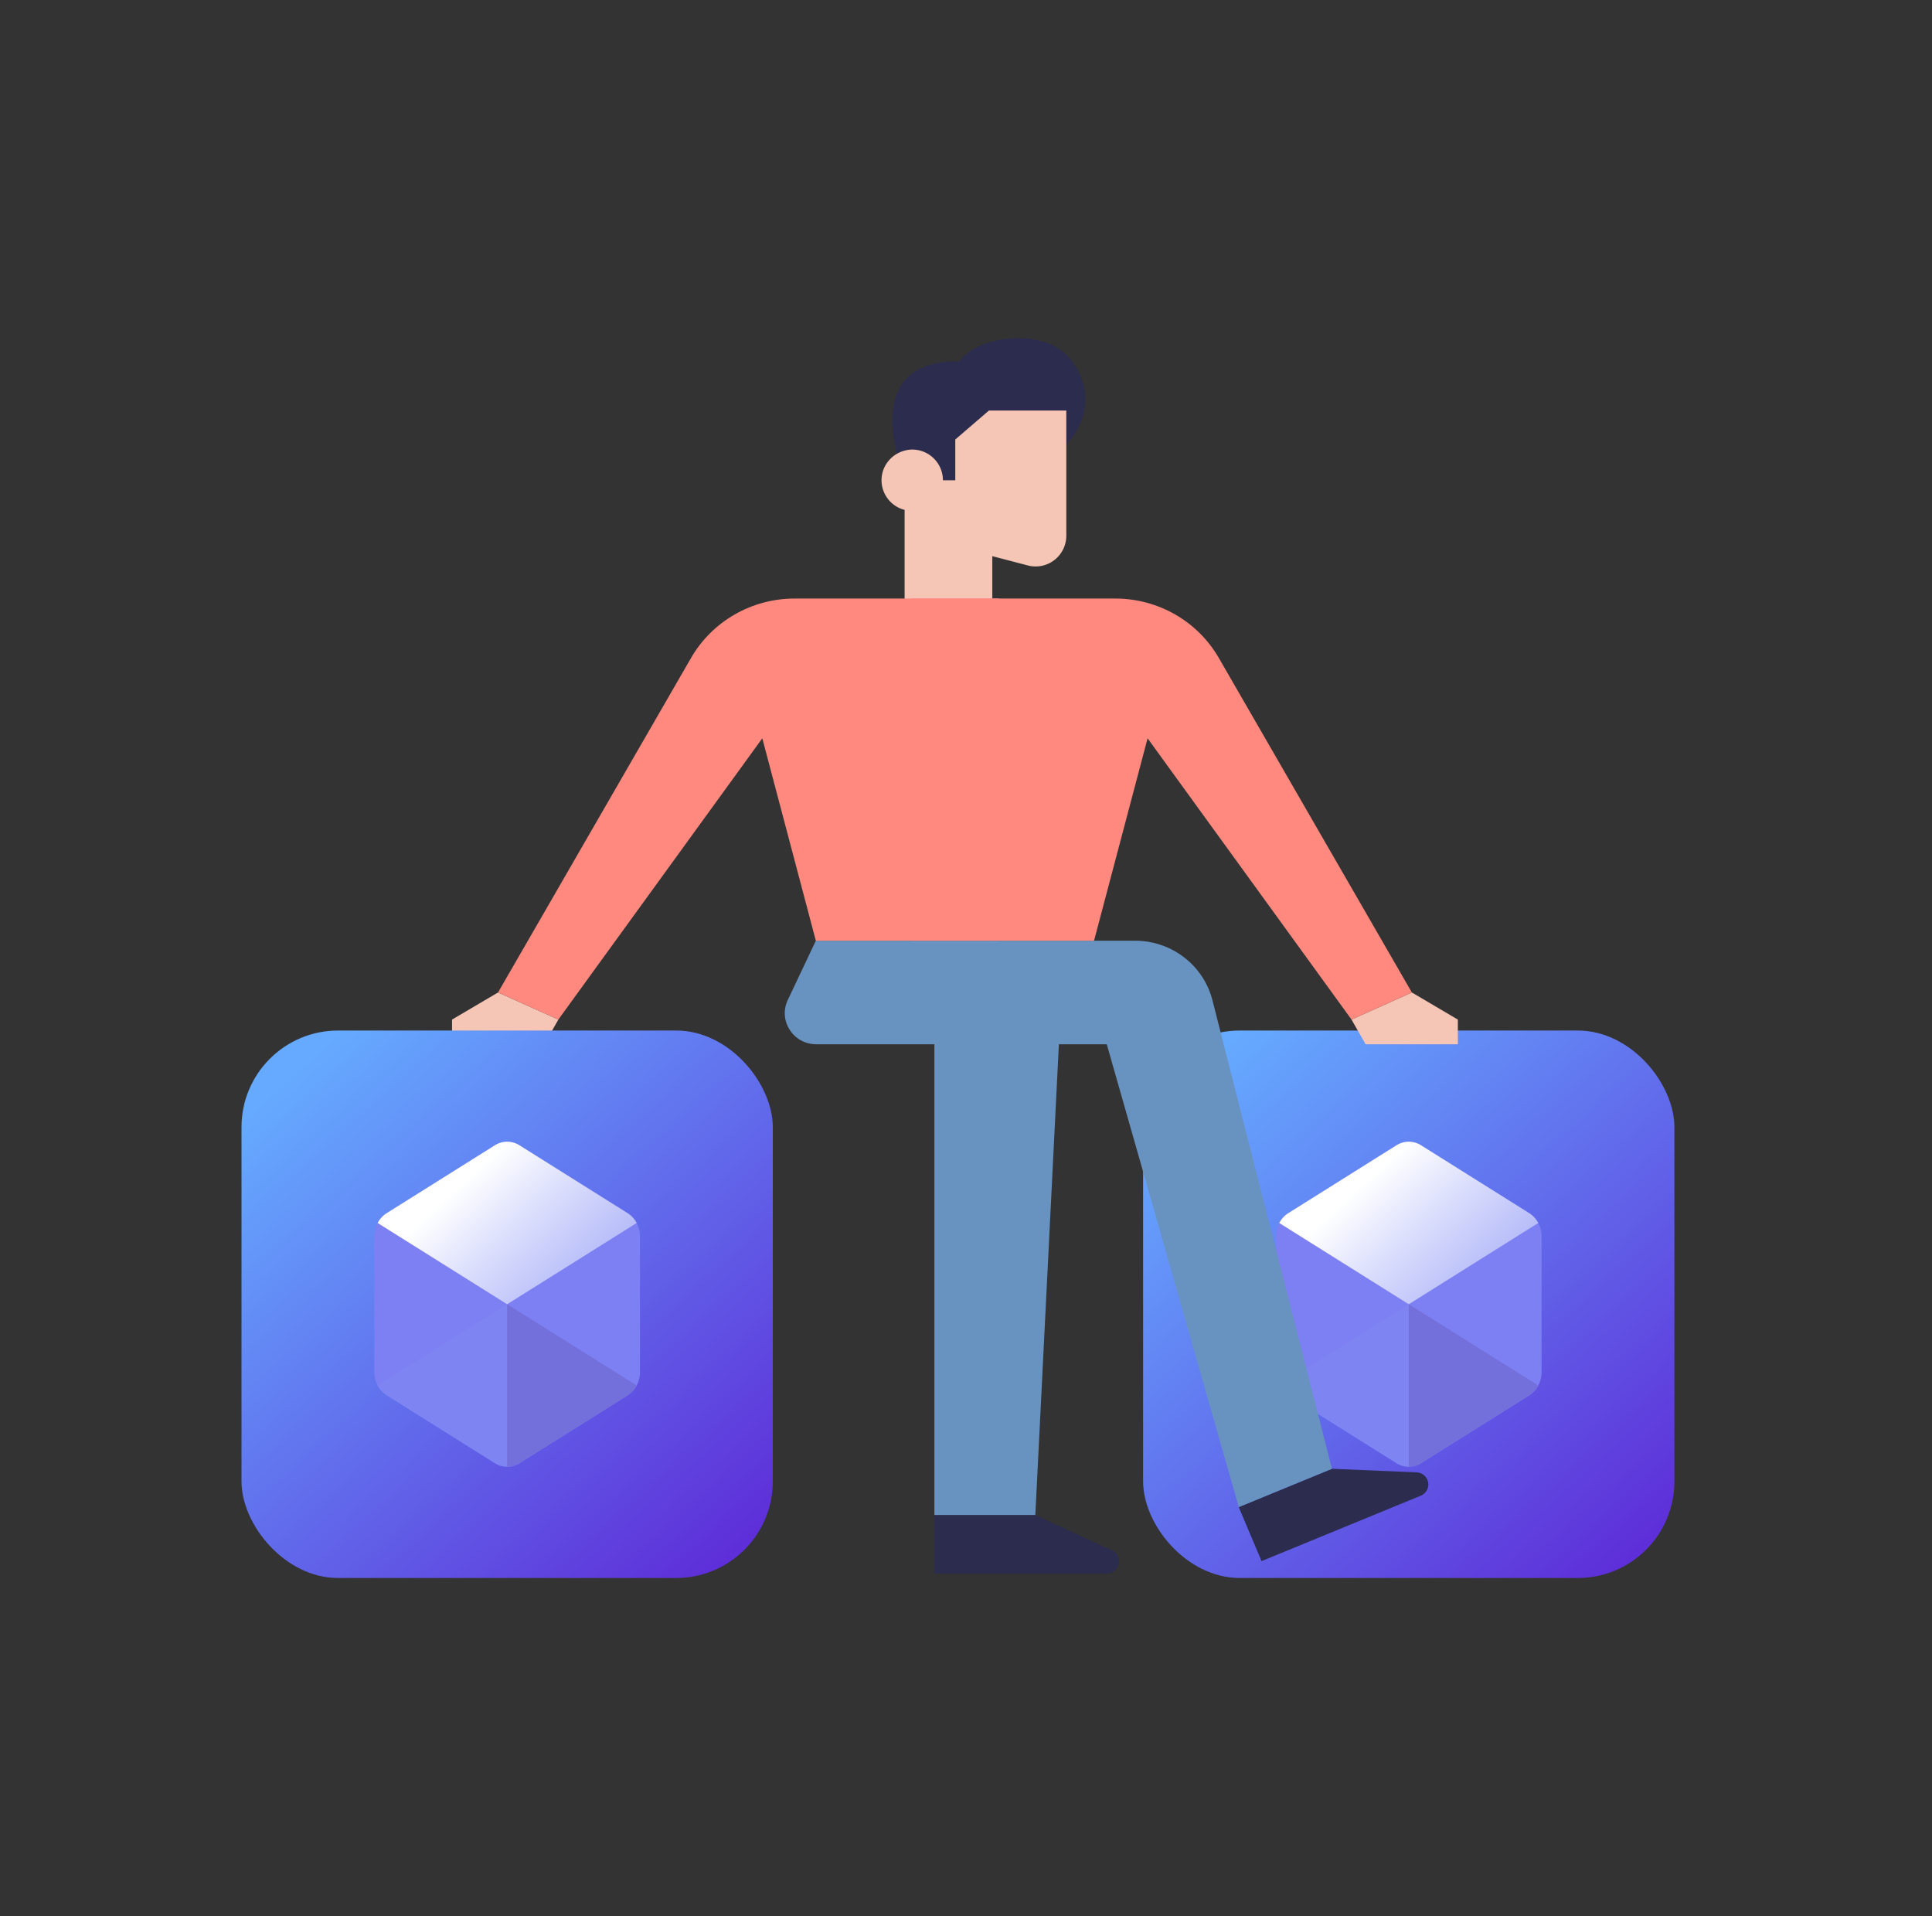 <svg xmlns="http://www.w3.org/2000/svg" width="120" height="119" fill="none"><rect width="100%" height="100%" fill="#333333" stroke="none"/><defs/><path fill="#2C2C4E" fill-rule="evenodd" d="M59.597 22.464c.877-1.49 5.303-2.366 7.012 0 2.007 2.78-.379 5.17-.379 5.17V25.5h-4.809l-2.087 1.797v2.53h-.768a1.906 1.906 0 00-1.906-1.907c-.164 0-.32.027-.472.067a1.889 1.889 0 00-.496.206c-.319-1.377-.515-3.306.448-4.501 1.182-1.465 3.457-1.227 3.457-1.227z" clip-rule="evenodd"/><path fill="#F5C5B6" fill-rule="evenodd" d="M55.692 28.192c.153-.09.318-.16.495-.206.152-.04.309-.066.473-.066 1.052 0 1.906.853 1.906 1.906h.768v-2.53l2.087-1.797h4.809v7.774a1.908 1.908 0 01-2.337 1.858l-2.259-.591v4.857l-2.723 2.699-2.724-2.699v-7.731a1.902 1.902 0 01-1.434-1.84c0-.698.38-1.302.939-1.634z" clip-rule="evenodd"/><rect width="33" height="34" x="71" y="64" fill="url(#prefix__paint0_linear)" rx="6"/><path fill="#7D80F2" d="M95.75 85.212v-8.424c0-.597-.293-1.148-.768-1.446l-6.714-4.212a1.431 1.431 0 00-1.536 0l-6.714 4.212c-.475.298-.768.85-.768 1.446v8.424c0 .596.293 1.148.768 1.446l6.714 4.212a1.431 1.431 0 001.536 0l6.714-4.212c.475-.298.768-.85.768-1.446z"/><path fill="#7370DB" d="M94.982 86.658a1.61 1.61 0 00.564-.614L87.5 80.996v10.098c.265 0 .53-.075.768-.224l6.714-4.212z"/><path fill="url(#prefix__paint1_linear)" d="M87.5 81l8.044-5.047a1.609 1.609 0 00-.562-.611l-6.713-4.212a1.43 1.43 0 00-1.537 0l-6.713 4.212c-.238.15-.43.362-.563.611L87.5 81z"/><path fill="#8BB3EA" fill-opacity=".1" d="M80.018 86.658a1.61 1.61 0 01-.564-.614l8.046-5.048v10.098c-.265 0-.53-.075-.768-.224l-6.714-4.212z"/><path fill="#2C2C4E" fill-rule="evenodd" d="M76.941 93.597l1.417 3.356 9.887-4.064a.75.75 0 00.412-.986.763.763 0 00-.672-.463l-5.256-.222-3.644 1.497-2.144.882zM58.036 97.722h10.71a.757.757 0 00.764-.751.755.755 0 00-.44-.685l-4.764-2.2h-6.27v3.636z" clip-rule="evenodd"/><path fill="#6893C0" fill-rule="evenodd" d="M75.306 62.119c-.555-2.174-2.535-3.697-4.806-3.697H50.673l-1.744 3.684c-.606 1.28.34 2.747 1.771 2.747h7.336v29.233h6.27l1.463-29.233h2.974l8.198 28.744 2.144-.882 3.644-1.497-7.423-29.1z" clip-rule="evenodd"/><path fill="#F5C5B6" fill-rule="evenodd" d="M28.077 63.32v1.533h5.73l.874-1.533-3.748-1.683-2.856 1.683z" clip-rule="evenodd"/><path fill="#FF897E" d="M49.353 37.172H62.04v21.25H50.673l-3.325-12.57L34.68 63.32l-3.747-1.683 11.989-20.776c1.316-2.28 3.77-3.689 6.43-3.689z"/><path fill="#F5C5B6" fill-rule="evenodd" d="M90.55 63.32v1.533h-5.73l-.875-1.533 3.748-1.683 2.856 1.683z" clip-rule="evenodd"/><path fill="#FF897E" d="M69.274 37.172H56.586v21.25h11.367l3.326-12.57L83.945 63.32l3.748-1.683-11.99-20.776c-1.315-2.28-3.77-3.689-6.43-3.689z"/><rect width="33" height="34" x="15" y="64" fill="url(#prefix__paint2_linear)" rx="6"/><path fill="#7D80F2" d="M39.75 85.212v-8.424c0-.597-.293-1.148-.768-1.446l-6.714-4.212a1.431 1.431 0 00-1.536 0l-6.714 4.212c-.475.298-.768.85-.768 1.446v8.424c0 .596.293 1.148.768 1.446l6.714 4.212a1.431 1.431 0 001.536 0l6.714-4.212c.475-.298.768-.85.768-1.446z"/><path fill="#7370DB" d="M38.982 86.658a1.61 1.61 0 00.563-.614L31.5 80.996v10.098c.265 0 .53-.075.768-.224l6.714-4.212z"/><path fill="url(#prefix__paint3_linear)" d="M31.5 81l8.044-5.047a1.609 1.609 0 00-.562-.611l-6.713-4.212a1.43 1.43 0 00-1.537 0l-6.713 4.212c-.238.15-.43.362-.563.611L31.5 81z"/><path fill="#8BB3EA" fill-opacity=".1" d="M24.018 86.658a1.61 1.61 0 01-.564-.614l8.046-5.048v10.098c-.265 0-.53-.075-.768-.224l-6.714-4.212z"/><defs><linearGradient id="prefix__paint0_linear" x1="72.768" x2="102.926" y1="67.946" y2="101.357" gradientUnits="userSpaceOnUse"><stop stop-color="#65AAFF"/><stop offset="1" stop-color="#5D21D4"/></linearGradient><linearGradient id="prefix__paint1_linear" x1="87.5" x2="100.442" y1="70.906" y2="84.984" gradientUnits="userSpaceOnUse"><stop stop-color="#fff"/><stop offset="1" stop-color="#DBEAFF" stop-opacity="0"/></linearGradient><linearGradient id="prefix__paint2_linear" x1="16.768" x2="46.926" y1="67.946" y2="101.357" gradientUnits="userSpaceOnUse"><stop stop-color="#65AAFF"/><stop offset="1" stop-color="#5D21D4"/></linearGradient><linearGradient id="prefix__paint3_linear" x1="31.5" x2="44.441" y1="70.906" y2="84.984" gradientUnits="userSpaceOnUse"><stop stop-color="#fff"/><stop offset="1" stop-color="#DBEAFF" stop-opacity="0"/></linearGradient></defs></svg>